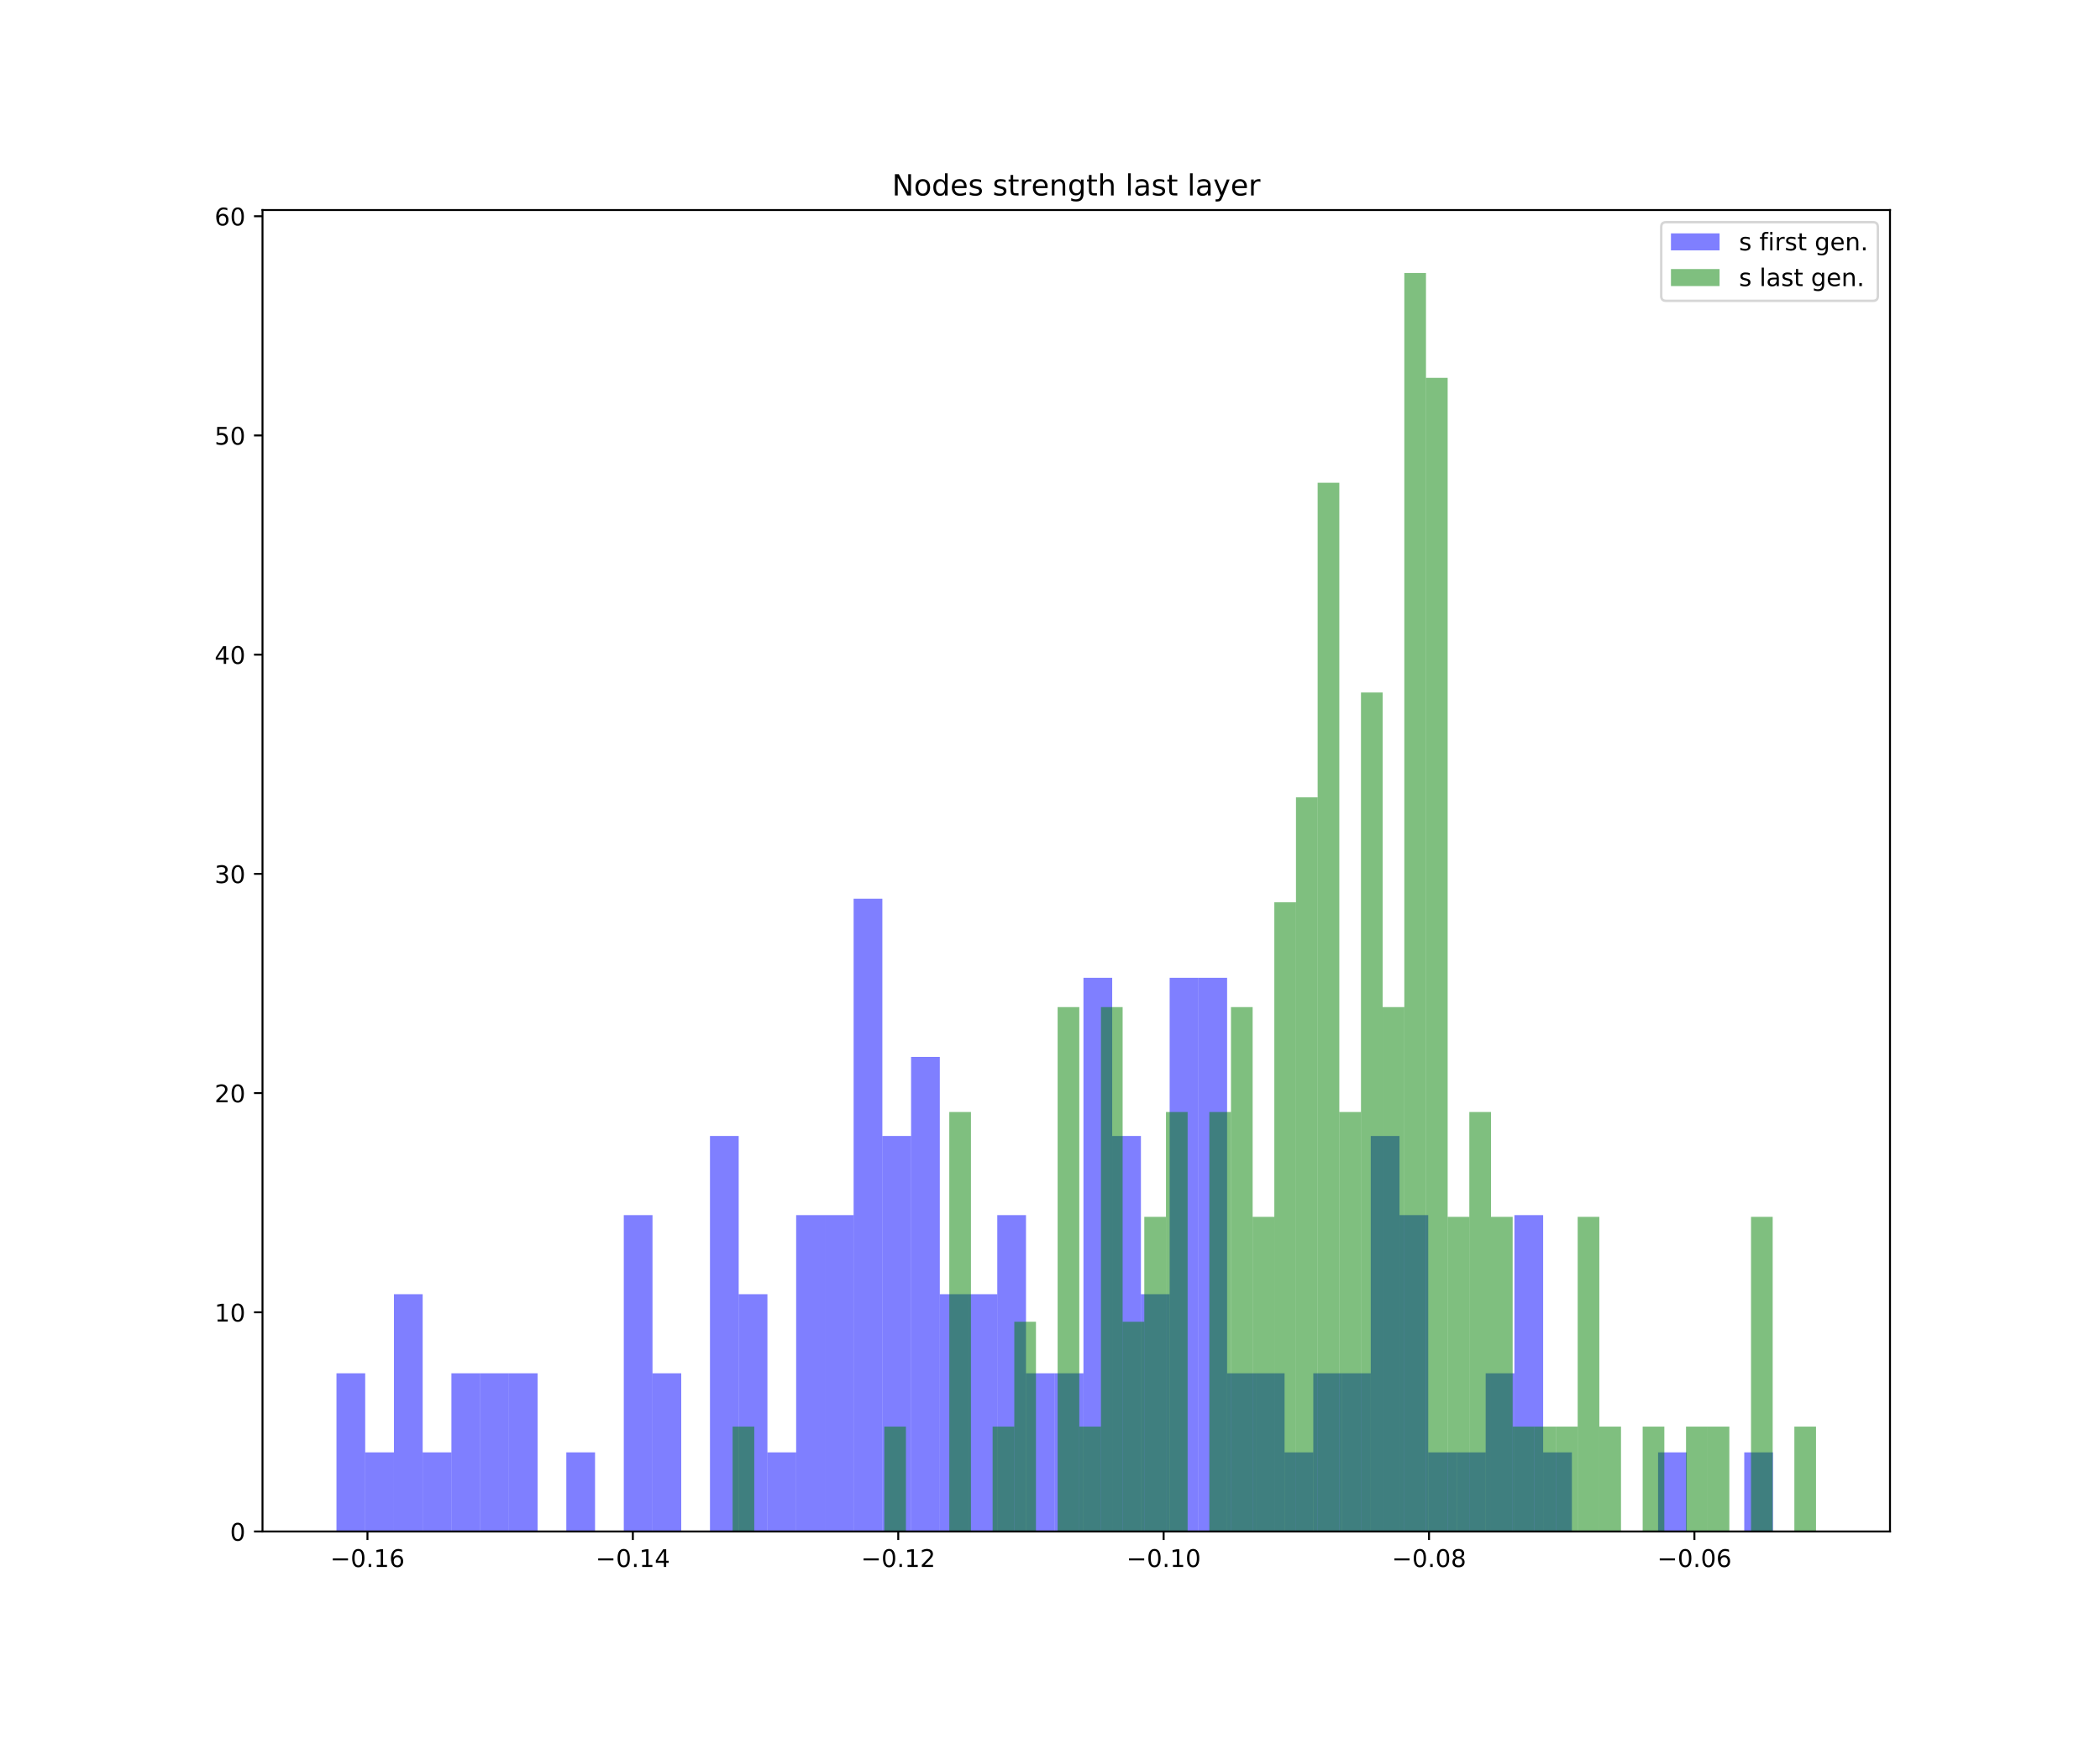 <?xml version="1.0" encoding="utf-8" standalone="no"?>
<!DOCTYPE svg PUBLIC "-//W3C//DTD SVG 1.1//EN"
  "http://www.w3.org/Graphics/SVG/1.1/DTD/svg11.dtd">
<!-- Created with matplotlib (https://matplotlib.org/) -->
<svg height="720pt" version="1.1" viewBox="0 0 864 720" width="864pt" xmlns="http://www.w3.org/2000/svg" xmlns:xlink="http://www.w3.org/1999/xlink">
 <defs>
  <style type="text/css">
*{stroke-linecap:butt;stroke-linejoin:round;white-space:pre;}
  </style>
 </defs>
 <g id="figure_1">
  <g id="patch_1">
   <path d="M 0 720 
L 864 720 
L 864 0 
L 0 0 
z
" style="fill:#ffffff;"/>
  </g>
  <g id="axes_1">
   <g id="patch_2">
    <path d="M 108 630 
L 777.6 630 
L 777.6 86.4 
L 108 86.4 
z
" style="fill:#ffffff;"/>
   </g>
   <g id="patch_3">
    <path clip-path="url(#p9aca0a2c49)" d="M 138.436 630 
L 150.257 630 
L 150.257 564.923 
L 138.436 564.923 
z
" style="fill:#0000ff;opacity:0.5;"/>
   </g>
   <g id="patch_4">
    <path clip-path="url(#p9aca0a2c49)" d="M 150.257 630 
L 162.077 630 
L 162.077 597.461 
L 150.257 597.461 
z
" style="fill:#0000ff;opacity:0.5;"/>
   </g>
   <g id="patch_5">
    <path clip-path="url(#p9aca0a2c49)" d="M 162.077 630 
L 173.898 630 
L 173.898 532.384 
L 162.077 532.384 
z
" style="fill:#0000ff;opacity:0.5;"/>
   </g>
   <g id="patch_6">
    <path clip-path="url(#p9aca0a2c49)" d="M 173.898 630 
L 185.718 630 
L 185.718 597.461 
L 173.898 597.461 
z
" style="fill:#0000ff;opacity:0.5;"/>
   </g>
   <g id="patch_7">
    <path clip-path="url(#p9aca0a2c49)" d="M 185.718 630 
L 197.538 630 
L 197.538 564.923 
L 185.718 564.923 
z
" style="fill:#0000ff;opacity:0.5;"/>
   </g>
   <g id="patch_8">
    <path clip-path="url(#p9aca0a2c49)" d="M 197.538 630 
L 209.359 630 
L 209.359 564.923 
L 197.538 564.923 
z
" style="fill:#0000ff;opacity:0.5;"/>
   </g>
   <g id="patch_9">
    <path clip-path="url(#p9aca0a2c49)" d="M 209.359 630 
L 221.179 630 
L 221.179 564.923 
L 209.359 564.923 
z
" style="fill:#0000ff;opacity:0.5;"/>
   </g>
   <g id="patch_10">
    <path clip-path="url(#p9aca0a2c49)" d="M 221.179 630 
L 232.999 630 
L 232.999 630 
L 221.179 630 
z
" style="fill:#0000ff;opacity:0.5;"/>
   </g>
   <g id="patch_11">
    <path clip-path="url(#p9aca0a2c49)" d="M 232.999 630 
L 244.82 630 
L 244.82 597.461 
L 232.999 597.461 
z
" style="fill:#0000ff;opacity:0.5;"/>
   </g>
   <g id="patch_12">
    <path clip-path="url(#p9aca0a2c49)" d="M 244.82 630 
L 256.64 630 
L 256.64 630 
L 244.82 630 
z
" style="fill:#0000ff;opacity:0.5;"/>
   </g>
   <g id="patch_13">
    <path clip-path="url(#p9aca0a2c49)" d="M 256.64 630 
L 268.461 630 
L 268.461 499.845 
L 256.64 499.845 
z
" style="fill:#0000ff;opacity:0.5;"/>
   </g>
   <g id="patch_14">
    <path clip-path="url(#p9aca0a2c49)" d="M 268.461 630 
L 280.281 630 
L 280.281 564.923 
L 268.461 564.923 
z
" style="fill:#0000ff;opacity:0.5;"/>
   </g>
   <g id="patch_15">
    <path clip-path="url(#p9aca0a2c49)" d="M 280.281 630 
L 292.101 630 
L 292.101 630 
L 280.281 630 
z
" style="fill:#0000ff;opacity:0.5;"/>
   </g>
   <g id="patch_16">
    <path clip-path="url(#p9aca0a2c49)" d="M 292.101 630 
L 303.922 630 
L 303.922 467.307 
L 292.101 467.307 
z
" style="fill:#0000ff;opacity:0.5;"/>
   </g>
   <g id="patch_17">
    <path clip-path="url(#p9aca0a2c49)" d="M 303.922 630 
L 315.742 630 
L 315.742 532.384 
L 303.922 532.384 
z
" style="fill:#0000ff;opacity:0.5;"/>
   </g>
   <g id="patch_18">
    <path clip-path="url(#p9aca0a2c49)" d="M 315.742 630 
L 327.563 630 
L 327.563 597.461 
L 315.742 597.461 
z
" style="fill:#0000ff;opacity:0.5;"/>
   </g>
   <g id="patch_19">
    <path clip-path="url(#p9aca0a2c49)" d="M 327.563 630 
L 339.383 630 
L 339.383 499.845 
L 327.563 499.845 
z
" style="fill:#0000ff;opacity:0.5;"/>
   </g>
   <g id="patch_20">
    <path clip-path="url(#p9aca0a2c49)" d="M 339.383 630 
L 351.203 630 
L 351.203 499.845 
L 339.383 499.845 
z
" style="fill:#0000ff;opacity:0.5;"/>
   </g>
   <g id="patch_21">
    <path clip-path="url(#p9aca0a2c49)" d="M 351.203 630 
L 363.024 630 
L 363.024 369.691 
L 351.203 369.691 
z
" style="fill:#0000ff;opacity:0.5;"/>
   </g>
   <g id="patch_22">
    <path clip-path="url(#p9aca0a2c49)" d="M 363.024 630 
L 374.844 630 
L 374.844 467.307 
L 363.024 467.307 
z
" style="fill:#0000ff;opacity:0.5;"/>
   </g>
   <g id="patch_23">
    <path clip-path="url(#p9aca0a2c49)" d="M 374.844 630 
L 386.664 630 
L 386.664 434.768 
L 374.844 434.768 
z
" style="fill:#0000ff;opacity:0.5;"/>
   </g>
   <g id="patch_24">
    <path clip-path="url(#p9aca0a2c49)" d="M 386.664 630 
L 398.485 630 
L 398.485 532.384 
L 386.664 532.384 
z
" style="fill:#0000ff;opacity:0.5;"/>
   </g>
   <g id="patch_25">
    <path clip-path="url(#p9aca0a2c49)" d="M 398.485 630 
L 410.305 630 
L 410.305 532.384 
L 398.485 532.384 
z
" style="fill:#0000ff;opacity:0.5;"/>
   </g>
   <g id="patch_26">
    <path clip-path="url(#p9aca0a2c49)" d="M 410.305 630 
L 422.126 630 
L 422.126 499.845 
L 410.305 499.845 
z
" style="fill:#0000ff;opacity:0.5;"/>
   </g>
   <g id="patch_27">
    <path clip-path="url(#p9aca0a2c49)" d="M 422.126 630 
L 433.946 630 
L 433.946 564.923 
L 422.126 564.923 
z
" style="fill:#0000ff;opacity:0.5;"/>
   </g>
   <g id="patch_28">
    <path clip-path="url(#p9aca0a2c49)" d="M 433.946 630 
L 445.766 630 
L 445.766 564.923 
L 433.946 564.923 
z
" style="fill:#0000ff;opacity:0.5;"/>
   </g>
   <g id="patch_29">
    <path clip-path="url(#p9aca0a2c49)" d="M 445.766 630 
L 457.587 630 
L 457.587 402.229 
L 445.766 402.229 
z
" style="fill:#0000ff;opacity:0.5;"/>
   </g>
   <g id="patch_30">
    <path clip-path="url(#p9aca0a2c49)" d="M 457.587 630 
L 469.407 630 
L 469.407 467.307 
L 457.587 467.307 
z
" style="fill:#0000ff;opacity:0.5;"/>
   </g>
   <g id="patch_31">
    <path clip-path="url(#p9aca0a2c49)" d="M 469.407 630 
L 481.228 630 
L 481.228 532.384 
L 469.407 532.384 
z
" style="fill:#0000ff;opacity:0.5;"/>
   </g>
   <g id="patch_32">
    <path clip-path="url(#p9aca0a2c49)" d="M 481.228 630 
L 493.048 630 
L 493.048 402.229 
L 481.228 402.229 
z
" style="fill:#0000ff;opacity:0.5;"/>
   </g>
   <g id="patch_33">
    <path clip-path="url(#p9aca0a2c49)" d="M 493.048 630 
L 504.868 630 
L 504.868 402.229 
L 493.048 402.229 
z
" style="fill:#0000ff;opacity:0.5;"/>
   </g>
   <g id="patch_34">
    <path clip-path="url(#p9aca0a2c49)" d="M 504.868 630 
L 516.689 630 
L 516.689 564.923 
L 504.868 564.923 
z
" style="fill:#0000ff;opacity:0.5;"/>
   </g>
   <g id="patch_35">
    <path clip-path="url(#p9aca0a2c49)" d="M 516.689 630 
L 528.509 630 
L 528.509 564.923 
L 516.689 564.923 
z
" style="fill:#0000ff;opacity:0.5;"/>
   </g>
   <g id="patch_36">
    <path clip-path="url(#p9aca0a2c49)" d="M 528.509 630 
L 540.329 630 
L 540.329 597.461 
L 528.509 597.461 
z
" style="fill:#0000ff;opacity:0.5;"/>
   </g>
   <g id="patch_37">
    <path clip-path="url(#p9aca0a2c49)" d="M 540.329 630 
L 552.15 630 
L 552.15 564.923 
L 540.329 564.923 
z
" style="fill:#0000ff;opacity:0.5;"/>
   </g>
   <g id="patch_38">
    <path clip-path="url(#p9aca0a2c49)" d="M 552.15 630 
L 563.97 630 
L 563.97 564.923 
L 552.15 564.923 
z
" style="fill:#0000ff;opacity:0.5;"/>
   </g>
   <g id="patch_39">
    <path clip-path="url(#p9aca0a2c49)" d="M 563.97 630 
L 575.791 630 
L 575.791 467.307 
L 563.97 467.307 
z
" style="fill:#0000ff;opacity:0.5;"/>
   </g>
   <g id="patch_40">
    <path clip-path="url(#p9aca0a2c49)" d="M 575.791 630 
L 587.611 630 
L 587.611 499.845 
L 575.791 499.845 
z
" style="fill:#0000ff;opacity:0.5;"/>
   </g>
   <g id="patch_41">
    <path clip-path="url(#p9aca0a2c49)" d="M 587.611 630 
L 599.431 630 
L 599.431 597.461 
L 587.611 597.461 
z
" style="fill:#0000ff;opacity:0.5;"/>
   </g>
   <g id="patch_42">
    <path clip-path="url(#p9aca0a2c49)" d="M 599.431 630 
L 611.252 630 
L 611.252 597.461 
L 599.431 597.461 
z
" style="fill:#0000ff;opacity:0.5;"/>
   </g>
   <g id="patch_43">
    <path clip-path="url(#p9aca0a2c49)" d="M 611.252 630 
L 623.072 630 
L 623.072 564.923 
L 611.252 564.923 
z
" style="fill:#0000ff;opacity:0.5;"/>
   </g>
   <g id="patch_44">
    <path clip-path="url(#p9aca0a2c49)" d="M 623.072 630 
L 634.893 630 
L 634.893 499.845 
L 623.072 499.845 
z
" style="fill:#0000ff;opacity:0.5;"/>
   </g>
   <g id="patch_45">
    <path clip-path="url(#p9aca0a2c49)" d="M 634.893 630 
L 646.713 630 
L 646.713 597.461 
L 634.893 597.461 
z
" style="fill:#0000ff;opacity:0.5;"/>
   </g>
   <g id="patch_46">
    <path clip-path="url(#p9aca0a2c49)" d="M 646.713 630 
L 658.533 630 
L 658.533 630 
L 646.713 630 
z
" style="fill:#0000ff;opacity:0.5;"/>
   </g>
   <g id="patch_47">
    <path clip-path="url(#p9aca0a2c49)" d="M 658.533 630 
L 670.354 630 
L 670.354 630 
L 658.533 630 
z
" style="fill:#0000ff;opacity:0.5;"/>
   </g>
   <g id="patch_48">
    <path clip-path="url(#p9aca0a2c49)" d="M 670.354 630 
L 682.174 630 
L 682.174 630 
L 670.354 630 
z
" style="fill:#0000ff;opacity:0.5;"/>
   </g>
   <g id="patch_49">
    <path clip-path="url(#p9aca0a2c49)" d="M 682.174 630 
L 693.994 630 
L 693.994 597.461 
L 682.174 597.461 
z
" style="fill:#0000ff;opacity:0.5;"/>
   </g>
   <g id="patch_50">
    <path clip-path="url(#p9aca0a2c49)" d="M 693.994 630 
L 705.815 630 
L 705.815 630 
L 693.994 630 
z
" style="fill:#0000ff;opacity:0.5;"/>
   </g>
   <g id="patch_51">
    <path clip-path="url(#p9aca0a2c49)" d="M 705.815 630 
L 717.635 630 
L 717.635 630 
L 705.815 630 
z
" style="fill:#0000ff;opacity:0.5;"/>
   </g>
   <g id="patch_52">
    <path clip-path="url(#p9aca0a2c49)" d="M 717.635 630 
L 729.456 630 
L 729.456 597.461 
L 717.635 597.461 
z
" style="fill:#0000ff;opacity:0.5;"/>
   </g>
   <g id="patch_53">
    <path clip-path="url(#p9aca0a2c49)" d="M 301.413 630 
L 310.328 630 
L 310.328 586.857 
L 301.413 586.857 
z
" style="fill:#008000;opacity:0.5;"/>
   </g>
   <g id="patch_54">
    <path clip-path="url(#p9aca0a2c49)" d="M 310.328 630 
L 319.243 630 
L 319.243 630 
L 310.328 630 
z
" style="fill:#008000;opacity:0.5;"/>
   </g>
   <g id="patch_55">
    <path clip-path="url(#p9aca0a2c49)" d="M 319.243 630 
L 328.158 630 
L 328.158 630 
L 319.243 630 
z
" style="fill:#008000;opacity:0.5;"/>
   </g>
   <g id="patch_56">
    <path clip-path="url(#p9aca0a2c49)" d="M 328.158 630 
L 337.073 630 
L 337.073 630 
L 328.158 630 
z
" style="fill:#008000;opacity:0.5;"/>
   </g>
   <g id="patch_57">
    <path clip-path="url(#p9aca0a2c49)" d="M 337.073 630 
L 345.988 630 
L 345.988 630 
L 337.073 630 
z
" style="fill:#008000;opacity:0.5;"/>
   </g>
   <g id="patch_58">
    <path clip-path="url(#p9aca0a2c49)" d="M 345.988 630 
L 354.903 630 
L 354.903 630 
L 345.988 630 
z
" style="fill:#008000;opacity:0.5;"/>
   </g>
   <g id="patch_59">
    <path clip-path="url(#p9aca0a2c49)" d="M 354.903 630 
L 363.818 630 
L 363.818 630 
L 354.903 630 
z
" style="fill:#008000;opacity:0.5;"/>
   </g>
   <g id="patch_60">
    <path clip-path="url(#p9aca0a2c49)" d="M 363.818 630 
L 372.733 630 
L 372.733 586.857 
L 363.818 586.857 
z
" style="fill:#008000;opacity:0.5;"/>
   </g>
   <g id="patch_61">
    <path clip-path="url(#p9aca0a2c49)" d="M 372.733 630 
L 381.648 630 
L 381.648 630 
L 372.733 630 
z
" style="fill:#008000;opacity:0.5;"/>
   </g>
   <g id="patch_62">
    <path clip-path="url(#p9aca0a2c49)" d="M 381.648 630 
L 390.563 630 
L 390.563 630 
L 381.648 630 
z
" style="fill:#008000;opacity:0.5;"/>
   </g>
   <g id="patch_63">
    <path clip-path="url(#p9aca0a2c49)" d="M 390.563 630 
L 399.478 630 
L 399.478 457.429 
L 390.563 457.429 
z
" style="fill:#008000;opacity:0.5;"/>
   </g>
   <g id="patch_64">
    <path clip-path="url(#p9aca0a2c49)" d="M 399.478 630 
L 408.393 630 
L 408.393 630 
L 399.478 630 
z
" style="fill:#008000;opacity:0.5;"/>
   </g>
   <g id="patch_65">
    <path clip-path="url(#p9aca0a2c49)" d="M 408.393 630 
L 417.308 630 
L 417.308 586.857 
L 408.393 586.857 
z
" style="fill:#008000;opacity:0.5;"/>
   </g>
   <g id="patch_66">
    <path clip-path="url(#p9aca0a2c49)" d="M 417.308 630 
L 426.223 630 
L 426.223 543.714 
L 417.308 543.714 
z
" style="fill:#008000;opacity:0.5;"/>
   </g>
   <g id="patch_67">
    <path clip-path="url(#p9aca0a2c49)" d="M 426.223 630 
L 435.138 630 
L 435.138 630 
L 426.223 630 
z
" style="fill:#008000;opacity:0.5;"/>
   </g>
   <g id="patch_68">
    <path clip-path="url(#p9aca0a2c49)" d="M 435.138 630 
L 444.053 630 
L 444.053 414.286 
L 435.138 414.286 
z
" style="fill:#008000;opacity:0.5;"/>
   </g>
   <g id="patch_69">
    <path clip-path="url(#p9aca0a2c49)" d="M 444.053 630 
L 452.968 630 
L 452.968 586.857 
L 444.053 586.857 
z
" style="fill:#008000;opacity:0.5;"/>
   </g>
   <g id="patch_70">
    <path clip-path="url(#p9aca0a2c49)" d="M 452.968 630 
L 461.883 630 
L 461.883 414.286 
L 452.968 414.286 
z
" style="fill:#008000;opacity:0.5;"/>
   </g>
   <g id="patch_71">
    <path clip-path="url(#p9aca0a2c49)" d="M 461.883 630 
L 470.798 630 
L 470.798 543.714 
L 461.883 543.714 
z
" style="fill:#008000;opacity:0.5;"/>
   </g>
   <g id="patch_72">
    <path clip-path="url(#p9aca0a2c49)" d="M 470.798 630 
L 479.713 630 
L 479.713 500.571 
L 470.798 500.571 
z
" style="fill:#008000;opacity:0.5;"/>
   </g>
   <g id="patch_73">
    <path clip-path="url(#p9aca0a2c49)" d="M 479.713 630 
L 488.628 630 
L 488.628 457.429 
L 479.713 457.429 
z
" style="fill:#008000;opacity:0.5;"/>
   </g>
   <g id="patch_74">
    <path clip-path="url(#p9aca0a2c49)" d="M 488.628 630 
L 497.543 630 
L 497.543 630 
L 488.628 630 
z
" style="fill:#008000;opacity:0.5;"/>
   </g>
   <g id="patch_75">
    <path clip-path="url(#p9aca0a2c49)" d="M 497.543 630 
L 506.458 630 
L 506.458 457.429 
L 497.543 457.429 
z
" style="fill:#008000;opacity:0.5;"/>
   </g>
   <g id="patch_76">
    <path clip-path="url(#p9aca0a2c49)" d="M 506.458 630 
L 515.373 630 
L 515.373 414.286 
L 506.458 414.286 
z
" style="fill:#008000;opacity:0.5;"/>
   </g>
   <g id="patch_77">
    <path clip-path="url(#p9aca0a2c49)" d="M 515.373 630 
L 524.288 630 
L 524.288 500.571 
L 515.373 500.571 
z
" style="fill:#008000;opacity:0.5;"/>
   </g>
   <g id="patch_78">
    <path clip-path="url(#p9aca0a2c49)" d="M 524.288 630 
L 533.203 630 
L 533.203 371.143 
L 524.288 371.143 
z
" style="fill:#008000;opacity:0.5;"/>
   </g>
   <g id="patch_79">
    <path clip-path="url(#p9aca0a2c49)" d="M 533.203 630 
L 542.118 630 
L 542.118 328 
L 533.203 328 
z
" style="fill:#008000;opacity:0.5;"/>
   </g>
   <g id="patch_80">
    <path clip-path="url(#p9aca0a2c49)" d="M 542.118 630 
L 551.033 630 
L 551.033 198.571 
L 542.118 198.571 
z
" style="fill:#008000;opacity:0.5;"/>
   </g>
   <g id="patch_81">
    <path clip-path="url(#p9aca0a2c49)" d="M 551.033 630 
L 559.948 630 
L 559.948 457.429 
L 551.033 457.429 
z
" style="fill:#008000;opacity:0.5;"/>
   </g>
   <g id="patch_82">
    <path clip-path="url(#p9aca0a2c49)" d="M 559.948 630 
L 568.863 630 
L 568.863 284.857 
L 559.948 284.857 
z
" style="fill:#008000;opacity:0.5;"/>
   </g>
   <g id="patch_83">
    <path clip-path="url(#p9aca0a2c49)" d="M 568.863 630 
L 577.778 630 
L 577.778 414.286 
L 568.863 414.286 
z
" style="fill:#008000;opacity:0.5;"/>
   </g>
   <g id="patch_84">
    <path clip-path="url(#p9aca0a2c49)" d="M 577.778 630 
L 586.693 630 
L 586.693 112.286 
L 577.778 112.286 
z
" style="fill:#008000;opacity:0.5;"/>
   </g>
   <g id="patch_85">
    <path clip-path="url(#p9aca0a2c49)" d="M 586.693 630 
L 595.608 630 
L 595.608 155.429 
L 586.693 155.429 
z
" style="fill:#008000;opacity:0.5;"/>
   </g>
   <g id="patch_86">
    <path clip-path="url(#p9aca0a2c49)" d="M 595.608 630 
L 604.523 630 
L 604.523 500.571 
L 595.608 500.571 
z
" style="fill:#008000;opacity:0.5;"/>
   </g>
   <g id="patch_87">
    <path clip-path="url(#p9aca0a2c49)" d="M 604.523 630 
L 613.438 630 
L 613.438 457.429 
L 604.523 457.429 
z
" style="fill:#008000;opacity:0.5;"/>
   </g>
   <g id="patch_88">
    <path clip-path="url(#p9aca0a2c49)" d="M 613.438 630 
L 622.353 630 
L 622.353 500.571 
L 613.438 500.571 
z
" style="fill:#008000;opacity:0.5;"/>
   </g>
   <g id="patch_89">
    <path clip-path="url(#p9aca0a2c49)" d="M 622.353 630 
L 631.268 630 
L 631.268 586.857 
L 622.353 586.857 
z
" style="fill:#008000;opacity:0.5;"/>
   </g>
   <g id="patch_90">
    <path clip-path="url(#p9aca0a2c49)" d="M 631.268 630 
L 640.183 630 
L 640.183 586.857 
L 631.268 586.857 
z
" style="fill:#008000;opacity:0.5;"/>
   </g>
   <g id="patch_91">
    <path clip-path="url(#p9aca0a2c49)" d="M 640.183 630 
L 649.098 630 
L 649.098 586.857 
L 640.183 586.857 
z
" style="fill:#008000;opacity:0.5;"/>
   </g>
   <g id="patch_92">
    <path clip-path="url(#p9aca0a2c49)" d="M 649.098 630 
L 658.013 630 
L 658.013 500.571 
L 649.098 500.571 
z
" style="fill:#008000;opacity:0.5;"/>
   </g>
   <g id="patch_93">
    <path clip-path="url(#p9aca0a2c49)" d="M 658.013 630 
L 666.928 630 
L 666.928 586.857 
L 658.013 586.857 
z
" style="fill:#008000;opacity:0.5;"/>
   </g>
   <g id="patch_94">
    <path clip-path="url(#p9aca0a2c49)" d="M 666.928 630 
L 675.843 630 
L 675.843 630 
L 666.928 630 
z
" style="fill:#008000;opacity:0.5;"/>
   </g>
   <g id="patch_95">
    <path clip-path="url(#p9aca0a2c49)" d="M 675.843 630 
L 684.758 630 
L 684.758 586.857 
L 675.843 586.857 
z
" style="fill:#008000;opacity:0.5;"/>
   </g>
   <g id="patch_96">
    <path clip-path="url(#p9aca0a2c49)" d="M 684.758 630 
L 693.674 630 
L 693.674 630 
L 684.758 630 
z
" style="fill:#008000;opacity:0.5;"/>
   </g>
   <g id="patch_97">
    <path clip-path="url(#p9aca0a2c49)" d="M 693.674 630 
L 702.589 630 
L 702.589 586.857 
L 693.674 586.857 
z
" style="fill:#008000;opacity:0.5;"/>
   </g>
   <g id="patch_98">
    <path clip-path="url(#p9aca0a2c49)" d="M 702.589 630 
L 711.504 630 
L 711.504 586.857 
L 702.589 586.857 
z
" style="fill:#008000;opacity:0.5;"/>
   </g>
   <g id="patch_99">
    <path clip-path="url(#p9aca0a2c49)" d="M 711.504 630 
L 720.419 630 
L 720.419 630 
L 711.504 630 
z
" style="fill:#008000;opacity:0.5;"/>
   </g>
   <g id="patch_100">
    <path clip-path="url(#p9aca0a2c49)" d="M 720.419 630 
L 729.334 630 
L 729.334 500.571 
L 720.419 500.571 
z
" style="fill:#008000;opacity:0.5;"/>
   </g>
   <g id="patch_101">
    <path clip-path="url(#p9aca0a2c49)" d="M 729.334 630 
L 738.249 630 
L 738.249 630 
L 729.334 630 
z
" style="fill:#008000;opacity:0.5;"/>
   </g>
   <g id="patch_102">
    <path clip-path="url(#p9aca0a2c49)" d="M 738.249 630 
L 747.164 630 
L 747.164 586.857 
L 738.249 586.857 
z
" style="fill:#008000;opacity:0.5;"/>
   </g>
   <g id="matplotlib.axis_1">
    <g id="xtick_1">
     <g id="line2d_1">
      <defs>
       <path d="M 0 0 
L 0 3.5 
" id="mf7fb5d393a" style="stroke:#000000;stroke-width:0.8;"/>
      </defs>
      <g>
       <use style="stroke:#000000;stroke-width:0.8;" x="151.185" xlink:href="#mf7fb5d393a" y="630"/>
      </g>
     </g>
     <g id="text_1">
      <!-- −0.16 -->
      <defs>
       <path d="M 10.594 35.5 
L 73.188 35.5 
L 73.188 27.203 
L 10.594 27.203 
z
" id="DejaVuSans-8722"/>
       <path d="M 31.781 66.406 
Q 24.172 66.406 20.328 58.906 
Q 16.5 51.422 16.5 36.375 
Q 16.5 21.391 20.328 13.891 
Q 24.172 6.391 31.781 6.391 
Q 39.453 6.391 43.281 13.891 
Q 47.125 21.391 47.125 36.375 
Q 47.125 51.422 43.281 58.906 
Q 39.453 66.406 31.781 66.406 
z
M 31.781 74.219 
Q 44.047 74.219 50.516 64.516 
Q 56.984 54.828 56.984 36.375 
Q 56.984 17.969 50.516 8.266 
Q 44.047 -1.422 31.781 -1.422 
Q 19.531 -1.422 13.062 8.266 
Q 6.594 17.969 6.594 36.375 
Q 6.594 54.828 13.062 64.516 
Q 19.531 74.219 31.781 74.219 
z
" id="DejaVuSans-48"/>
       <path d="M 10.688 12.406 
L 21 12.406 
L 21 0 
L 10.688 0 
z
" id="DejaVuSans-46"/>
       <path d="M 12.406 8.297 
L 28.516 8.297 
L 28.516 63.922 
L 10.984 60.406 
L 10.984 69.391 
L 28.422 72.906 
L 38.281 72.906 
L 38.281 8.297 
L 54.391 8.297 
L 54.391 0 
L 12.406 0 
z
" id="DejaVuSans-49"/>
       <path d="M 33.016 40.375 
Q 26.375 40.375 22.484 35.828 
Q 18.609 31.297 18.609 23.391 
Q 18.609 15.531 22.484 10.953 
Q 26.375 6.391 33.016 6.391 
Q 39.656 6.391 43.531 10.953 
Q 47.406 15.531 47.406 23.391 
Q 47.406 31.297 43.531 35.828 
Q 39.656 40.375 33.016 40.375 
z
M 52.594 71.297 
L 52.594 62.312 
Q 48.875 64.062 45.094 64.984 
Q 41.312 65.922 37.594 65.922 
Q 27.828 65.922 22.672 59.328 
Q 17.531 52.734 16.797 39.406 
Q 19.672 43.656 24.016 45.922 
Q 28.375 48.188 33.594 48.188 
Q 44.578 48.188 50.953 41.516 
Q 57.328 34.859 57.328 23.391 
Q 57.328 12.156 50.688 5.359 
Q 44.047 -1.422 33.016 -1.422 
Q 20.359 -1.422 13.672 8.266 
Q 6.984 17.969 6.984 36.375 
Q 6.984 53.656 15.188 63.938 
Q 23.391 74.219 37.203 74.219 
Q 40.922 74.219 44.703 73.484 
Q 48.484 72.75 52.594 71.297 
z
" id="DejaVuSans-54"/>
      </defs>
      <g transform="translate(135.863 644.598)scale(0.1 -0.1)">
       <use xlink:href="#DejaVuSans-8722"/>
       <use x="83.789" xlink:href="#DejaVuSans-48"/>
       <use x="147.412" xlink:href="#DejaVuSans-46"/>
       <use x="179.199" xlink:href="#DejaVuSans-49"/>
       <use x="242.822" xlink:href="#DejaVuSans-54"/>
      </g>
     </g>
    </g>
    <g id="xtick_2">
     <g id="line2d_2">
      <g>
       <use style="stroke:#000000;stroke-width:0.8;" x="260.374" xlink:href="#mf7fb5d393a" y="630"/>
      </g>
     </g>
     <g id="text_2">
      <!-- −0.14 -->
      <defs>
       <path d="M 37.797 64.312 
L 12.891 25.391 
L 37.797 25.391 
z
M 35.203 72.906 
L 47.609 72.906 
L 47.609 25.391 
L 58.016 25.391 
L 58.016 17.188 
L 47.609 17.188 
L 47.609 0 
L 37.797 0 
L 37.797 17.188 
L 4.891 17.188 
L 4.891 26.703 
z
" id="DejaVuSans-52"/>
      </defs>
      <g transform="translate(245.052 644.598)scale(0.1 -0.1)">
       <use xlink:href="#DejaVuSans-8722"/>
       <use x="83.789" xlink:href="#DejaVuSans-48"/>
       <use x="147.412" xlink:href="#DejaVuSans-46"/>
       <use x="179.199" xlink:href="#DejaVuSans-49"/>
       <use x="242.822" xlink:href="#DejaVuSans-52"/>
      </g>
     </g>
    </g>
    <g id="xtick_3">
     <g id="line2d_3">
      <g>
       <use style="stroke:#000000;stroke-width:0.8;" x="369.563" xlink:href="#mf7fb5d393a" y="630"/>
      </g>
     </g>
     <g id="text_3">
      <!-- −0.12 -->
      <defs>
       <path d="M 19.188 8.297 
L 53.609 8.297 
L 53.609 0 
L 7.328 0 
L 7.328 8.297 
Q 12.938 14.109 22.625 23.891 
Q 32.328 33.688 34.812 36.531 
Q 39.547 41.844 41.422 45.531 
Q 43.312 49.219 43.312 52.781 
Q 43.312 58.594 39.234 62.25 
Q 35.156 65.922 28.609 65.922 
Q 23.969 65.922 18.812 64.312 
Q 13.672 62.703 7.812 59.422 
L 7.812 69.391 
Q 13.766 71.781 18.938 73 
Q 24.125 74.219 28.422 74.219 
Q 39.75 74.219 46.484 68.547 
Q 53.219 62.891 53.219 53.422 
Q 53.219 48.922 51.531 44.891 
Q 49.859 40.875 45.406 35.406 
Q 44.188 33.984 37.641 27.219 
Q 31.109 20.453 19.188 8.297 
z
" id="DejaVuSans-50"/>
      </defs>
      <g transform="translate(354.241 644.598)scale(0.1 -0.1)">
       <use xlink:href="#DejaVuSans-8722"/>
       <use x="83.789" xlink:href="#DejaVuSans-48"/>
       <use x="147.412" xlink:href="#DejaVuSans-46"/>
       <use x="179.199" xlink:href="#DejaVuSans-49"/>
       <use x="242.822" xlink:href="#DejaVuSans-50"/>
      </g>
     </g>
    </g>
    <g id="xtick_4">
     <g id="line2d_4">
      <g>
       <use style="stroke:#000000;stroke-width:0.8;" x="478.753" xlink:href="#mf7fb5d393a" y="630"/>
      </g>
     </g>
     <g id="text_4">
      <!-- −0.10 -->
      <g transform="translate(463.43 644.598)scale(0.1 -0.1)">
       <use xlink:href="#DejaVuSans-8722"/>
       <use x="83.789" xlink:href="#DejaVuSans-48"/>
       <use x="147.412" xlink:href="#DejaVuSans-46"/>
       <use x="179.199" xlink:href="#DejaVuSans-49"/>
       <use x="242.822" xlink:href="#DejaVuSans-48"/>
      </g>
     </g>
    </g>
    <g id="xtick_5">
     <g id="line2d_5">
      <g>
       <use style="stroke:#000000;stroke-width:0.8;" x="587.942" xlink:href="#mf7fb5d393a" y="630"/>
      </g>
     </g>
     <g id="text_5">
      <!-- −0.08 -->
      <defs>
       <path d="M 31.781 34.625 
Q 24.75 34.625 20.719 30.859 
Q 16.703 27.094 16.703 20.516 
Q 16.703 13.922 20.719 10.156 
Q 24.75 6.391 31.781 6.391 
Q 38.812 6.391 42.859 10.172 
Q 46.922 13.969 46.922 20.516 
Q 46.922 27.094 42.891 30.859 
Q 38.875 34.625 31.781 34.625 
z
M 21.922 38.812 
Q 15.578 40.375 12.031 44.719 
Q 8.5 49.078 8.5 55.328 
Q 8.5 64.062 14.719 69.141 
Q 20.953 74.219 31.781 74.219 
Q 42.672 74.219 48.875 69.141 
Q 55.078 64.062 55.078 55.328 
Q 55.078 49.078 51.531 44.719 
Q 48 40.375 41.703 38.812 
Q 48.828 37.156 52.797 32.312 
Q 56.781 27.484 56.781 20.516 
Q 56.781 9.906 50.312 4.234 
Q 43.844 -1.422 31.781 -1.422 
Q 19.734 -1.422 13.25 4.234 
Q 6.781 9.906 6.781 20.516 
Q 6.781 27.484 10.781 32.312 
Q 14.797 37.156 21.922 38.812 
z
M 18.312 54.391 
Q 18.312 48.734 21.844 45.562 
Q 25.391 42.391 31.781 42.391 
Q 38.141 42.391 41.719 45.562 
Q 45.312 48.734 45.312 54.391 
Q 45.312 60.062 41.719 63.234 
Q 38.141 66.406 31.781 66.406 
Q 25.391 66.406 21.844 63.234 
Q 18.312 60.062 18.312 54.391 
z
" id="DejaVuSans-56"/>
      </defs>
      <g transform="translate(572.619 644.598)scale(0.1 -0.1)">
       <use xlink:href="#DejaVuSans-8722"/>
       <use x="83.789" xlink:href="#DejaVuSans-48"/>
       <use x="147.412" xlink:href="#DejaVuSans-46"/>
       <use x="179.199" xlink:href="#DejaVuSans-48"/>
       <use x="242.822" xlink:href="#DejaVuSans-56"/>
      </g>
     </g>
    </g>
    <g id="xtick_6">
     <g id="line2d_6">
      <g>
       <use style="stroke:#000000;stroke-width:0.8;" x="697.131" xlink:href="#mf7fb5d393a" y="630"/>
      </g>
     </g>
     <g id="text_6">
      <!-- −0.06 -->
      <g transform="translate(681.808 644.598)scale(0.1 -0.1)">
       <use xlink:href="#DejaVuSans-8722"/>
       <use x="83.789" xlink:href="#DejaVuSans-48"/>
       <use x="147.412" xlink:href="#DejaVuSans-46"/>
       <use x="179.199" xlink:href="#DejaVuSans-48"/>
       <use x="242.822" xlink:href="#DejaVuSans-54"/>
      </g>
     </g>
    </g>
   </g>
   <g id="matplotlib.axis_2">
    <g id="ytick_1">
     <g id="line2d_7">
      <defs>
       <path d="M 0 0 
L -3.5 0 
" id="m62d8dc03d1" style="stroke:#000000;stroke-width:0.8;"/>
      </defs>
      <g>
       <use style="stroke:#000000;stroke-width:0.8;" x="108" xlink:href="#m62d8dc03d1" y="630"/>
      </g>
     </g>
     <g id="text_7">
      <!-- 0 -->
      <g transform="translate(94.638 633.799)scale(0.1 -0.1)">
       <use xlink:href="#DejaVuSans-48"/>
      </g>
     </g>
    </g>
    <g id="ytick_2">
     <g id="line2d_8">
      <g>
       <use style="stroke:#000000;stroke-width:0.8;" x="108" xlink:href="#m62d8dc03d1" y="539.824"/>
      </g>
     </g>
     <g id="text_8">
      <!-- 10 -->
      <g transform="translate(88.275 543.623)scale(0.1 -0.1)">
       <use xlink:href="#DejaVuSans-49"/>
       <use x="63.623" xlink:href="#DejaVuSans-48"/>
      </g>
     </g>
    </g>
    <g id="ytick_3">
     <g id="line2d_9">
      <g>
       <use style="stroke:#000000;stroke-width:0.8;" x="108" xlink:href="#m62d8dc03d1" y="449.648"/>
      </g>
     </g>
     <g id="text_9">
      <!-- 20 -->
      <g transform="translate(88.275 453.447)scale(0.1 -0.1)">
       <use xlink:href="#DejaVuSans-50"/>
       <use x="63.623" xlink:href="#DejaVuSans-48"/>
      </g>
     </g>
    </g>
    <g id="ytick_4">
     <g id="line2d_10">
      <g>
       <use style="stroke:#000000;stroke-width:0.8;" x="108" xlink:href="#m62d8dc03d1" y="359.471"/>
      </g>
     </g>
     <g id="text_10">
      <!-- 30 -->
      <defs>
       <path d="M 40.578 39.312 
Q 47.656 37.797 51.625 33 
Q 55.609 28.219 55.609 21.188 
Q 55.609 10.406 48.188 4.484 
Q 40.766 -1.422 27.094 -1.422 
Q 22.516 -1.422 17.656 -0.516 
Q 12.797 0.391 7.625 2.203 
L 7.625 11.719 
Q 11.719 9.328 16.594 8.109 
Q 21.484 6.891 26.812 6.891 
Q 36.078 6.891 40.938 10.547 
Q 45.797 14.203 45.797 21.188 
Q 45.797 27.641 41.281 31.266 
Q 36.766 34.906 28.719 34.906 
L 20.219 34.906 
L 20.219 43.016 
L 29.109 43.016 
Q 36.375 43.016 40.234 45.922 
Q 44.094 48.828 44.094 54.297 
Q 44.094 59.906 40.109 62.906 
Q 36.141 65.922 28.719 65.922 
Q 24.656 65.922 20.016 65.031 
Q 15.375 64.156 9.812 62.312 
L 9.812 71.094 
Q 15.438 72.656 20.344 73.438 
Q 25.25 74.219 29.594 74.219 
Q 40.828 74.219 47.359 69.109 
Q 53.906 64.016 53.906 55.328 
Q 53.906 49.266 50.438 45.094 
Q 46.969 40.922 40.578 39.312 
z
" id="DejaVuSans-51"/>
      </defs>
      <g transform="translate(88.275 363.271)scale(0.1 -0.1)">
       <use xlink:href="#DejaVuSans-51"/>
       <use x="63.623" xlink:href="#DejaVuSans-48"/>
      </g>
     </g>
    </g>
    <g id="ytick_5">
     <g id="line2d_11">
      <g>
       <use style="stroke:#000000;stroke-width:0.8;" x="108" xlink:href="#m62d8dc03d1" y="269.295"/>
      </g>
     </g>
     <g id="text_11">
      <!-- 40 -->
      <g transform="translate(88.275 273.094)scale(0.1 -0.1)">
       <use xlink:href="#DejaVuSans-52"/>
       <use x="63.623" xlink:href="#DejaVuSans-48"/>
      </g>
     </g>
    </g>
    <g id="ytick_6">
     <g id="line2d_12">
      <g>
       <use style="stroke:#000000;stroke-width:0.8;" x="108" xlink:href="#m62d8dc03d1" y="179.119"/>
      </g>
     </g>
     <g id="text_12">
      <!-- 50 -->
      <defs>
       <path d="M 10.797 72.906 
L 49.516 72.906 
L 49.516 64.594 
L 19.828 64.594 
L 19.828 46.734 
Q 21.969 47.469 24.109 47.828 
Q 26.266 48.188 28.422 48.188 
Q 40.625 48.188 47.75 41.5 
Q 54.891 34.812 54.891 23.391 
Q 54.891 11.625 47.562 5.094 
Q 40.234 -1.422 26.906 -1.422 
Q 22.312 -1.422 17.547 -0.641 
Q 12.797 0.141 7.719 1.703 
L 7.719 11.625 
Q 12.109 9.234 16.797 8.062 
Q 21.484 6.891 26.703 6.891 
Q 35.156 6.891 40.078 11.328 
Q 45.016 15.766 45.016 23.391 
Q 45.016 31 40.078 35.438 
Q 35.156 39.891 26.703 39.891 
Q 22.75 39.891 18.812 39.016 
Q 14.891 38.141 10.797 36.281 
z
" id="DejaVuSans-53"/>
      </defs>
      <g transform="translate(88.275 182.918)scale(0.1 -0.1)">
       <use xlink:href="#DejaVuSans-53"/>
       <use x="63.623" xlink:href="#DejaVuSans-48"/>
      </g>
     </g>
    </g>
    <g id="ytick_7">
     <g id="line2d_13">
      <g>
       <use style="stroke:#000000;stroke-width:0.8;" x="108" xlink:href="#m62d8dc03d1" y="88.943"/>
      </g>
     </g>
     <g id="text_13">
      <!-- 60 -->
      <g transform="translate(88.275 92.742)scale(0.1 -0.1)">
       <use xlink:href="#DejaVuSans-54"/>
       <use x="63.623" xlink:href="#DejaVuSans-48"/>
      </g>
     </g>
    </g>
   </g>
   <g id="patch_103">
    <path d="M 108 630 
L 108 86.4 
" style="fill:none;stroke:#000000;stroke-linecap:square;stroke-linejoin:miter;stroke-width:0.8;"/>
   </g>
   <g id="patch_104">
    <path d="M 777.6 630 
L 777.6 86.4 
" style="fill:none;stroke:#000000;stroke-linecap:square;stroke-linejoin:miter;stroke-width:0.8;"/>
   </g>
   <g id="patch_105">
    <path d="M 108 630 
L 777.6 630 
" style="fill:none;stroke:#000000;stroke-linecap:square;stroke-linejoin:miter;stroke-width:0.8;"/>
   </g>
   <g id="patch_106">
    <path d="M 108 86.4 
L 777.6 86.4 
" style="fill:none;stroke:#000000;stroke-linecap:square;stroke-linejoin:miter;stroke-width:0.8;"/>
   </g>
   <g id="text_14">
    <!-- Nodes strength last layer -->
    <defs>
     <path d="M 9.812 72.906 
L 23.094 72.906 
L 55.422 11.922 
L 55.422 72.906 
L 64.984 72.906 
L 64.984 0 
L 51.703 0 
L 19.391 60.984 
L 19.391 0 
L 9.812 0 
z
" id="DejaVuSans-78"/>
     <path d="M 30.609 48.391 
Q 23.391 48.391 19.188 42.75 
Q 14.984 37.109 14.984 27.297 
Q 14.984 17.484 19.156 11.844 
Q 23.344 6.203 30.609 6.203 
Q 37.797 6.203 41.984 11.859 
Q 46.188 17.531 46.188 27.297 
Q 46.188 37.016 41.984 42.703 
Q 37.797 48.391 30.609 48.391 
z
M 30.609 56 
Q 42.328 56 49.016 48.375 
Q 55.719 40.766 55.719 27.297 
Q 55.719 13.875 49.016 6.219 
Q 42.328 -1.422 30.609 -1.422 
Q 18.844 -1.422 12.172 6.219 
Q 5.516 13.875 5.516 27.297 
Q 5.516 40.766 12.172 48.375 
Q 18.844 56 30.609 56 
z
" id="DejaVuSans-111"/>
     <path d="M 45.406 46.391 
L 45.406 75.984 
L 54.391 75.984 
L 54.391 0 
L 45.406 0 
L 45.406 8.203 
Q 42.578 3.328 38.25 0.953 
Q 33.938 -1.422 27.875 -1.422 
Q 17.969 -1.422 11.734 6.484 
Q 5.516 14.406 5.516 27.297 
Q 5.516 40.188 11.734 48.094 
Q 17.969 56 27.875 56 
Q 33.938 56 38.25 53.625 
Q 42.578 51.266 45.406 46.391 
z
M 14.797 27.297 
Q 14.797 17.391 18.875 11.75 
Q 22.953 6.109 30.078 6.109 
Q 37.203 6.109 41.297 11.75 
Q 45.406 17.391 45.406 27.297 
Q 45.406 37.203 41.297 42.844 
Q 37.203 48.484 30.078 48.484 
Q 22.953 48.484 18.875 42.844 
Q 14.797 37.203 14.797 27.297 
z
" id="DejaVuSans-100"/>
     <path d="M 56.203 29.594 
L 56.203 25.203 
L 14.891 25.203 
Q 15.484 15.922 20.484 11.062 
Q 25.484 6.203 34.422 6.203 
Q 39.594 6.203 44.453 7.469 
Q 49.312 8.734 54.109 11.281 
L 54.109 2.781 
Q 49.266 0.734 44.188 -0.344 
Q 39.109 -1.422 33.891 -1.422 
Q 20.797 -1.422 13.156 6.188 
Q 5.516 13.812 5.516 26.812 
Q 5.516 40.234 12.766 48.109 
Q 20.016 56 32.328 56 
Q 43.359 56 49.781 48.891 
Q 56.203 41.797 56.203 29.594 
z
M 47.219 32.234 
Q 47.125 39.594 43.094 43.984 
Q 39.062 48.391 32.422 48.391 
Q 24.906 48.391 20.391 44.141 
Q 15.875 39.891 15.188 32.172 
z
" id="DejaVuSans-101"/>
     <path d="M 44.281 53.078 
L 44.281 44.578 
Q 40.484 46.531 36.375 47.5 
Q 32.281 48.484 27.875 48.484 
Q 21.188 48.484 17.844 46.438 
Q 14.5 44.391 14.5 40.281 
Q 14.5 37.156 16.891 35.375 
Q 19.281 33.594 26.516 31.984 
L 29.594 31.297 
Q 39.156 29.25 43.188 25.516 
Q 47.219 21.781 47.219 15.094 
Q 47.219 7.469 41.188 3.016 
Q 35.156 -1.422 24.609 -1.422 
Q 20.219 -1.422 15.453 -0.562 
Q 10.688 0.297 5.422 2 
L 5.422 11.281 
Q 10.406 8.688 15.234 7.391 
Q 20.062 6.109 24.812 6.109 
Q 31.156 6.109 34.562 8.281 
Q 37.984 10.453 37.984 14.406 
Q 37.984 18.062 35.516 20.016 
Q 33.062 21.969 24.703 23.781 
L 21.578 24.516 
Q 13.234 26.266 9.516 29.906 
Q 5.812 33.547 5.812 39.891 
Q 5.812 47.609 11.281 51.797 
Q 16.75 56 26.812 56 
Q 31.781 56 36.172 55.266 
Q 40.578 54.547 44.281 53.078 
z
" id="DejaVuSans-115"/>
     <path id="DejaVuSans-32"/>
     <path d="M 18.312 70.219 
L 18.312 54.688 
L 36.812 54.688 
L 36.812 47.703 
L 18.312 47.703 
L 18.312 18.016 
Q 18.312 11.328 20.141 9.422 
Q 21.969 7.516 27.594 7.516 
L 36.812 7.516 
L 36.812 0 
L 27.594 0 
Q 17.188 0 13.234 3.875 
Q 9.281 7.766 9.281 18.016 
L 9.281 47.703 
L 2.688 47.703 
L 2.688 54.688 
L 9.281 54.688 
L 9.281 70.219 
z
" id="DejaVuSans-116"/>
     <path d="M 41.109 46.297 
Q 39.594 47.172 37.812 47.578 
Q 36.031 48 33.891 48 
Q 26.266 48 22.188 43.047 
Q 18.109 38.094 18.109 28.812 
L 18.109 0 
L 9.078 0 
L 9.078 54.688 
L 18.109 54.688 
L 18.109 46.188 
Q 20.953 51.172 25.484 53.578 
Q 30.031 56 36.531 56 
Q 37.453 56 38.578 55.875 
Q 39.703 55.766 41.062 55.516 
z
" id="DejaVuSans-114"/>
     <path d="M 54.891 33.016 
L 54.891 0 
L 45.906 0 
L 45.906 32.719 
Q 45.906 40.484 42.875 44.328 
Q 39.844 48.188 33.797 48.188 
Q 26.516 48.188 22.312 43.547 
Q 18.109 38.922 18.109 30.906 
L 18.109 0 
L 9.078 0 
L 9.078 54.688 
L 18.109 54.688 
L 18.109 46.188 
Q 21.344 51.125 25.703 53.562 
Q 30.078 56 35.797 56 
Q 45.219 56 50.047 50.172 
Q 54.891 44.344 54.891 33.016 
z
" id="DejaVuSans-110"/>
     <path d="M 45.406 27.984 
Q 45.406 37.75 41.375 43.109 
Q 37.359 48.484 30.078 48.484 
Q 22.859 48.484 18.828 43.109 
Q 14.797 37.75 14.797 27.984 
Q 14.797 18.266 18.828 12.891 
Q 22.859 7.516 30.078 7.516 
Q 37.359 7.516 41.375 12.891 
Q 45.406 18.266 45.406 27.984 
z
M 54.391 6.781 
Q 54.391 -7.172 48.188 -13.984 
Q 42 -20.797 29.203 -20.797 
Q 24.469 -20.797 20.266 -20.094 
Q 16.062 -19.391 12.109 -17.922 
L 12.109 -9.188 
Q 16.062 -11.328 19.922 -12.344 
Q 23.781 -13.375 27.781 -13.375 
Q 36.625 -13.375 41.016 -8.766 
Q 45.406 -4.156 45.406 5.172 
L 45.406 9.625 
Q 42.625 4.781 38.281 2.391 
Q 33.938 0 27.875 0 
Q 17.828 0 11.672 7.656 
Q 5.516 15.328 5.516 27.984 
Q 5.516 40.672 11.672 48.328 
Q 17.828 56 27.875 56 
Q 33.938 56 38.281 53.609 
Q 42.625 51.219 45.406 46.391 
L 45.406 54.688 
L 54.391 54.688 
z
" id="DejaVuSans-103"/>
     <path d="M 54.891 33.016 
L 54.891 0 
L 45.906 0 
L 45.906 32.719 
Q 45.906 40.484 42.875 44.328 
Q 39.844 48.188 33.797 48.188 
Q 26.516 48.188 22.312 43.547 
Q 18.109 38.922 18.109 30.906 
L 18.109 0 
L 9.078 0 
L 9.078 75.984 
L 18.109 75.984 
L 18.109 46.188 
Q 21.344 51.125 25.703 53.562 
Q 30.078 56 35.797 56 
Q 45.219 56 50.047 50.172 
Q 54.891 44.344 54.891 33.016 
z
" id="DejaVuSans-104"/>
     <path d="M 9.422 75.984 
L 18.406 75.984 
L 18.406 0 
L 9.422 0 
z
" id="DejaVuSans-108"/>
     <path d="M 34.281 27.484 
Q 23.391 27.484 19.188 25 
Q 14.984 22.516 14.984 16.5 
Q 14.984 11.719 18.141 8.906 
Q 21.297 6.109 26.703 6.109 
Q 34.188 6.109 38.703 11.406 
Q 43.219 16.703 43.219 25.484 
L 43.219 27.484 
z
M 52.203 31.203 
L 52.203 0 
L 43.219 0 
L 43.219 8.297 
Q 40.141 3.328 35.547 0.953 
Q 30.953 -1.422 24.312 -1.422 
Q 15.922 -1.422 10.953 3.297 
Q 6 8.016 6 15.922 
Q 6 25.141 12.172 29.828 
Q 18.359 34.516 30.609 34.516 
L 43.219 34.516 
L 43.219 35.406 
Q 43.219 41.609 39.141 45 
Q 35.062 48.391 27.688 48.391 
Q 23 48.391 18.547 47.266 
Q 14.109 46.141 10.016 43.891 
L 10.016 52.203 
Q 14.938 54.109 19.578 55.047 
Q 24.219 56 28.609 56 
Q 40.484 56 46.344 49.844 
Q 52.203 43.703 52.203 31.203 
z
" id="DejaVuSans-97"/>
     <path d="M 32.172 -5.078 
Q 28.375 -14.844 24.75 -17.812 
Q 21.141 -20.797 15.094 -20.797 
L 7.906 -20.797 
L 7.906 -13.281 
L 13.188 -13.281 
Q 16.891 -13.281 18.938 -11.516 
Q 21 -9.766 23.484 -3.219 
L 25.094 0.875 
L 2.984 54.688 
L 12.5 54.688 
L 29.594 11.922 
L 46.688 54.688 
L 56.203 54.688 
z
" id="DejaVuSans-121"/>
    </defs>
    <g transform="translate(367.017 80.4)scale(0.12 -0.12)">
     <use xlink:href="#DejaVuSans-78"/>
     <use x="74.805" xlink:href="#DejaVuSans-111"/>
     <use x="135.986" xlink:href="#DejaVuSans-100"/>
     <use x="199.463" xlink:href="#DejaVuSans-101"/>
     <use x="260.986" xlink:href="#DejaVuSans-115"/>
     <use x="313.086" xlink:href="#DejaVuSans-32"/>
     <use x="344.873" xlink:href="#DejaVuSans-115"/>
     <use x="396.973" xlink:href="#DejaVuSans-116"/>
     <use x="436.182" xlink:href="#DejaVuSans-114"/>
     <use x="477.264" xlink:href="#DejaVuSans-101"/>
     <use x="538.787" xlink:href="#DejaVuSans-110"/>
     <use x="602.166" xlink:href="#DejaVuSans-103"/>
     <use x="665.643" xlink:href="#DejaVuSans-116"/>
     <use x="704.852" xlink:href="#DejaVuSans-104"/>
     <use x="768.23" xlink:href="#DejaVuSans-32"/>
     <use x="800.018" xlink:href="#DejaVuSans-108"/>
     <use x="827.801" xlink:href="#DejaVuSans-97"/>
     <use x="889.08" xlink:href="#DejaVuSans-115"/>
     <use x="941.18" xlink:href="#DejaVuSans-116"/>
     <use x="980.389" xlink:href="#DejaVuSans-32"/>
     <use x="1012.176" xlink:href="#DejaVuSans-108"/>
     <use x="1039.959" xlink:href="#DejaVuSans-97"/>
     <use x="1101.238" xlink:href="#DejaVuSans-121"/>
     <use x="1160.418" xlink:href="#DejaVuSans-101"/>
     <use x="1221.941" xlink:href="#DejaVuSans-114"/>
    </g>
   </g>
   <g id="legend_1">
    <g id="patch_107">
     <path d="M 685.478 123.756 
L 770.6 123.756 
Q 772.6 123.756 772.6 121.756 
L 772.6 93.4 
Q 772.6 91.4 770.6 91.4 
L 685.478 91.4 
Q 683.478 91.4 683.478 93.4 
L 683.478 121.756 
Q 683.478 123.756 685.478 123.756 
z
" style="fill:#ffffff;opacity:0.8;stroke:#cccccc;stroke-linejoin:miter;"/>
    </g>
    <g id="patch_108">
     <path d="M 687.478 102.998 
L 707.478 102.998 
L 707.478 95.998 
L 687.478 95.998 
z
" style="fill:#0000ff;opacity:0.5;"/>
    </g>
    <g id="text_15">
     <!-- s first gen. -->
     <defs>
      <path d="M 37.109 75.984 
L 37.109 68.5 
L 28.516 68.5 
Q 23.688 68.5 21.797 66.547 
Q 19.922 64.594 19.922 59.516 
L 19.922 54.688 
L 34.719 54.688 
L 34.719 47.703 
L 19.922 47.703 
L 19.922 0 
L 10.891 0 
L 10.891 47.703 
L 2.297 47.703 
L 2.297 54.688 
L 10.891 54.688 
L 10.891 58.5 
Q 10.891 67.625 15.141 71.797 
Q 19.391 75.984 28.609 75.984 
z
" id="DejaVuSans-102"/>
      <path d="M 9.422 54.688 
L 18.406 54.688 
L 18.406 0 
L 9.422 0 
z
M 9.422 75.984 
L 18.406 75.984 
L 18.406 64.594 
L 9.422 64.594 
z
" id="DejaVuSans-105"/>
     </defs>
     <g transform="translate(715.478 102.998)scale(0.1 -0.1)">
      <use xlink:href="#DejaVuSans-115"/>
      <use x="52.1" xlink:href="#DejaVuSans-32"/>
      <use x="83.887" xlink:href="#DejaVuSans-102"/>
      <use x="119.092" xlink:href="#DejaVuSans-105"/>
      <use x="146.875" xlink:href="#DejaVuSans-114"/>
      <use x="187.988" xlink:href="#DejaVuSans-115"/>
      <use x="240.088" xlink:href="#DejaVuSans-116"/>
      <use x="279.297" xlink:href="#DejaVuSans-32"/>
      <use x="311.084" xlink:href="#DejaVuSans-103"/>
      <use x="374.561" xlink:href="#DejaVuSans-101"/>
      <use x="436.084" xlink:href="#DejaVuSans-110"/>
      <use x="499.463" xlink:href="#DejaVuSans-46"/>
     </g>
    </g>
    <g id="patch_109">
     <path d="M 687.478 117.677 
L 707.478 117.677 
L 707.478 110.677 
L 687.478 110.677 
z
" style="fill:#008000;opacity:0.5;"/>
    </g>
    <g id="text_16">
     <!-- s last gen. -->
     <g transform="translate(715.478 117.677)scale(0.1 -0.1)">
      <use xlink:href="#DejaVuSans-115"/>
      <use x="52.1" xlink:href="#DejaVuSans-32"/>
      <use x="83.887" xlink:href="#DejaVuSans-108"/>
      <use x="111.67" xlink:href="#DejaVuSans-97"/>
      <use x="172.949" xlink:href="#DejaVuSans-115"/>
      <use x="225.049" xlink:href="#DejaVuSans-116"/>
      <use x="264.258" xlink:href="#DejaVuSans-32"/>
      <use x="296.045" xlink:href="#DejaVuSans-103"/>
      <use x="359.521" xlink:href="#DejaVuSans-101"/>
      <use x="421.045" xlink:href="#DejaVuSans-110"/>
      <use x="484.424" xlink:href="#DejaVuSans-46"/>
     </g>
    </g>
   </g>
  </g>
 </g>
 <defs>
  <clipPath id="p9aca0a2c49">
   <rect height="543.6" width="669.6" x="108" y="86.4"/>
  </clipPath>
 </defs>
</svg>
